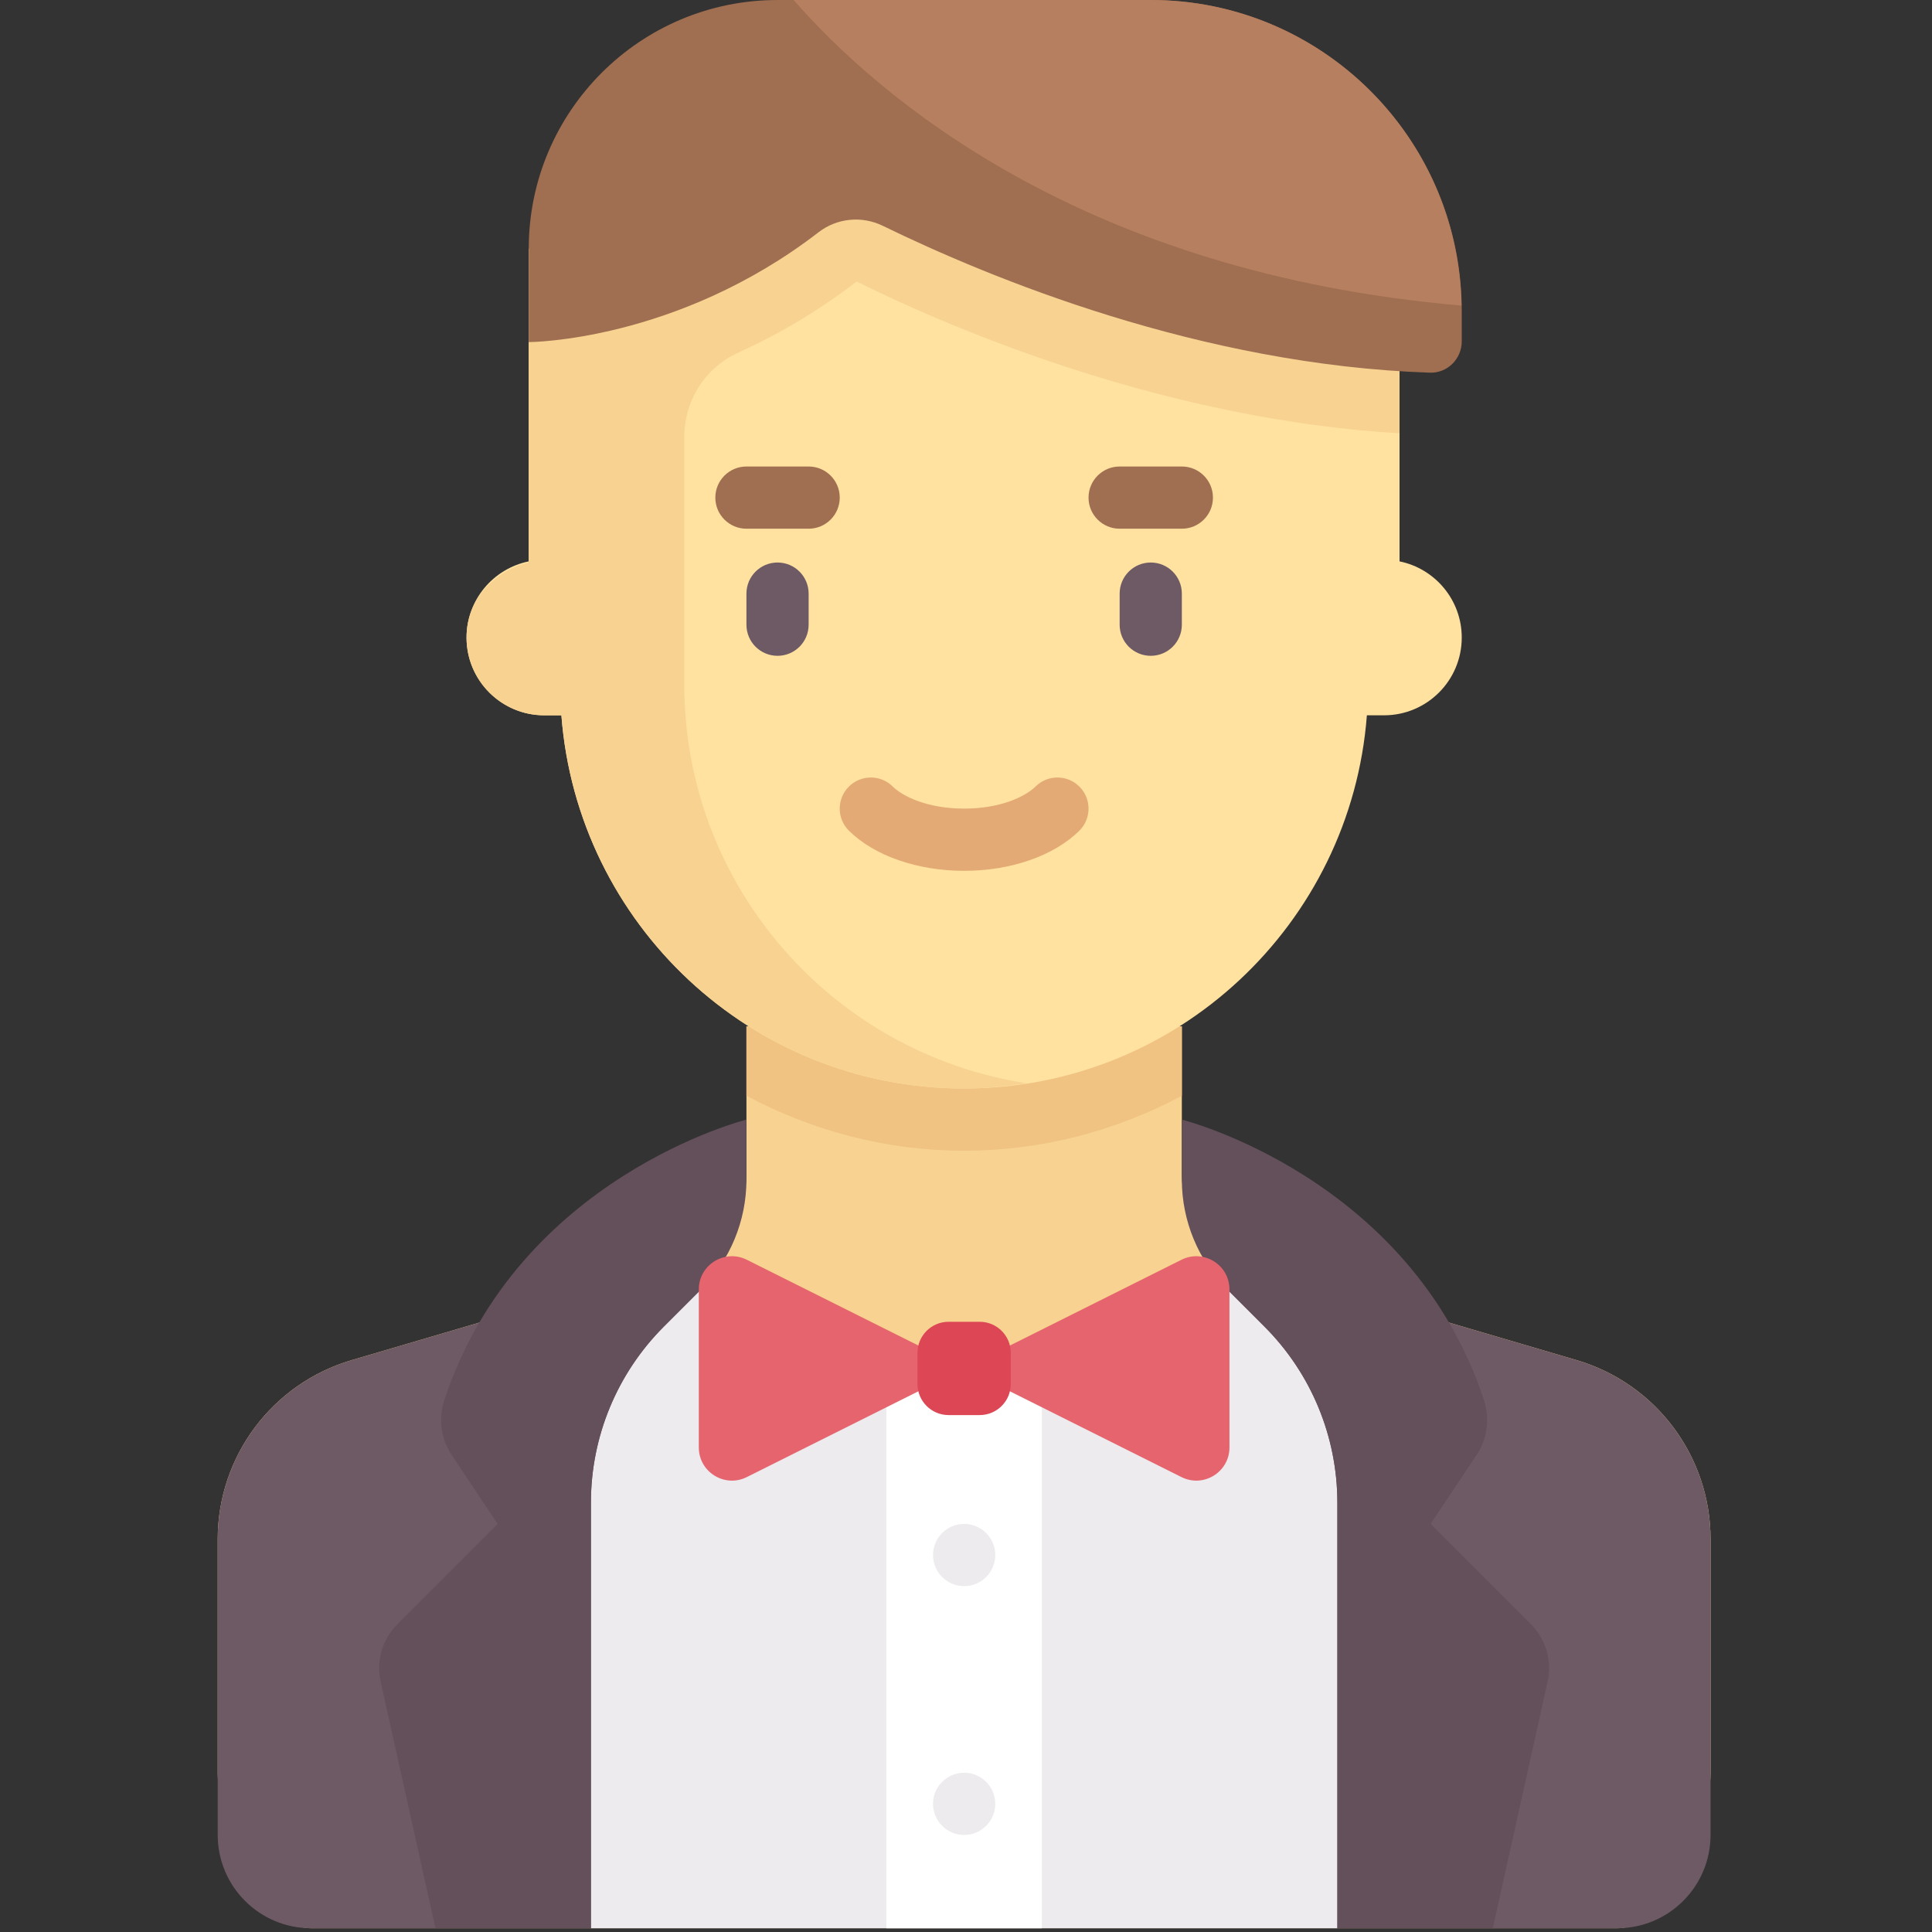 <svg width="513" height="513" viewBox="0 0 513 513" fill="none" xmlns="http://www.w3.org/2000/svg">
<rect x="0" y="0" width="513" height="513" fill="#333333" stroke="none"/>
<g clip-path="url(#clip0)">
<path d="M418.632 361.152L331.596 335.553C321.052 332.452 313.812 322.775 313.812 311.785V272.516H198.2V311.785C198.2 322.775 190.96 332.452 180.416 335.553L93.38 361.152C72.293 367.354 57.812 386.707 57.812 408.687V470.71C57.812 484.392 68.904 512 82.586 512H429.425C443.107 512 454.199 484.392 454.199 470.71V408.687C454.2 386.707 439.719 367.354 418.632 361.152Z" fill="#F7D291"/>
<path d="M418.632 361.152L331.596 335.553C330.124 335.12 339.919 339.256 338.586 338.581L256.001 363.355L173.424 338.581C172.092 339.256 181.886 335.12 180.414 335.553L93.378 361.152C72.291 367.354 57.81 386.707 57.81 408.687V487.226C57.81 500.908 68.902 512 82.584 512H429.423C443.105 512 454.197 500.908 454.197 487.226V408.687C454.2 386.707 439.719 367.354 418.632 361.152Z" fill="#6E5A64"/>
<path d="M335.753 352.263L325.906 342.416L256.006 363.355L186.106 342.416L176.259 352.263C163.869 364.652 156.909 381.456 156.909 398.978V512H355.103V398.978C355.102 381.456 348.142 364.652 335.753 352.263Z" fill="#EDEBED"/>
<path d="M276.646 363.36H235.356V512.01H276.646V363.36Z" fill="white"/>
<path d="M198.2 290.945C215.549 300.212 235.224 305.549 256.006 305.549C276.788 305.549 296.463 300.212 313.812 290.945V272.517H198.2V290.945Z" fill="#F0C382"/>
<path d="M371.619 149.061V66.065L222.974 41.29L140.393 66.064V149.061C130.97 150.974 123.877 159.302 123.877 169.29C123.877 180.692 133.12 189.935 144.522 189.935H149.068C153.298 245.354 199.503 289.032 256.006 289.032C312.509 289.032 358.714 245.354 362.944 189.935H367.49C378.892 189.935 388.135 180.692 388.135 169.29C388.134 159.302 381.042 150.975 371.619 149.061Z" fill="#FFE1A0"/>
<path d="M227.44 74.743C255.294 88.515 310.545 111.392 371.617 115.054V66.064L222.974 41.29L140.393 66.064V149.355C131.863 151.416 124.879 158.222 123.984 167.16C122.746 179.518 132.417 189.935 144.522 189.935H149.068C153.298 245.354 199.503 289.032 256.006 289.032C261.655 289.032 267.163 288.482 272.574 287.64C221.12 279.699 181.683 235.354 181.683 181.677V116.055C181.683 106.414 187.222 97.612 196.003 93.631C206.121 89.044 216.836 82.922 227.44 74.743Z" fill="#F7D291"/>
<path d="M206.457 174.137C201.892 174.137 198.199 170.439 198.199 165.879V157.621C198.199 153.061 201.893 149.363 206.457 149.363C211.021 149.363 214.715 153.061 214.715 157.621V165.879C214.716 170.44 211.022 174.137 206.457 174.137Z" fill="#6E5A64"/>
<path d="M305.554 174.137C300.989 174.137 297.296 170.439 297.296 165.879V157.621C297.296 153.061 300.99 149.363 305.554 149.363C310.119 149.363 313.812 153.061 313.812 157.621V165.879C313.812 170.44 310.119 174.137 305.554 174.137Z" fill="#6E5A64"/>
<path d="M214.716 140.387H198.2C193.635 140.387 189.942 136.689 189.942 132.129C189.942 127.569 193.636 123.871 198.2 123.871H214.716C219.281 123.871 222.974 127.569 222.974 132.129C222.974 136.69 219.28 140.387 214.716 140.387Z" fill="#A06E50"/>
<path d="M313.812 140.387H297.296C292.731 140.387 289.038 136.689 289.038 132.129C289.038 127.569 292.732 123.871 297.296 123.871H313.812C318.377 123.871 322.07 127.569 322.07 132.129C322.071 136.69 318.377 140.387 313.812 140.387Z" fill="#A06E50"/>
<path d="M115.619 512L101.07 446.528C99.845 441.016 101.521 435.259 105.514 431.266L132.135 404.645L119.887 386.273C117.004 381.948 116.386 376.518 118.027 371.585C137.718 312.41 198.199 297.29 198.199 297.29V313.219C198.199 324.17 193.849 334.672 186.105 342.416L176.258 352.263C163.868 364.652 156.908 381.456 156.908 398.978V512" fill="#64505A"/>
<path d="M256.006 231.226C243.619 231.226 232.183 227.25 225.433 220.589C222.183 217.387 222.151 212.158 225.352 208.912C228.554 205.662 233.796 205.63 237.029 208.831C239.779 211.545 246.4 214.71 256.005 214.71C265.61 214.71 272.231 211.545 274.981 208.831C278.215 205.629 283.457 205.662 286.658 208.912C289.86 212.158 289.827 217.388 286.577 220.589C279.828 227.25 268.392 231.226 256.006 231.226Z" fill="#E3AA75"/>
<path d="M388.134 82.581C388.134 36.973 351.162 0 305.554 0H206.457C169.971 0 140.392 29.578 140.392 66.065V90.839C140.392 90.839 179.618 90.77 217.354 61.665C222.25 57.889 228.848 57.247 234.405 59.957C262.877 73.844 318.874 96.947 379.695 98.956C384.321 99.109 388.135 95.292 388.135 90.663L388.134 82.581Z" fill="#A06E50"/>
<path d="M388.062 81.143C387.288 36.206 350.676 0 305.554 0H210.726C233.039 25.517 287.171 72.476 388.062 81.143Z" fill="#B67F5F"/>
<path d="M396.392 512L410.941 446.528C412.166 441.016 410.49 435.259 406.497 431.266L379.876 404.645L392.124 386.273C395.007 381.948 395.625 376.518 393.984 371.585C374.293 312.41 313.812 297.29 313.812 297.29V313.219C313.812 324.17 318.162 334.672 325.906 342.416L335.753 352.263C348.142 364.652 355.103 381.456 355.103 398.978V512" fill="#64505A"/>
<path d="M313.713 392.208L256.006 363.355L313.713 334.502C319.568 331.574 326.458 335.832 326.458 342.379V384.332C326.457 390.878 319.568 395.136 313.713 392.208Z" fill="#E6646E"/>
<path d="M198.298 392.208L256.005 363.355L198.298 334.502C192.443 331.574 185.553 335.832 185.553 342.379V384.332C185.554 390.878 192.444 395.136 198.298 392.208Z" fill="#E6646E"/>
<path d="M260.134 375.742H251.876C247.315 375.742 243.618 372.045 243.618 367.484V359.226C243.618 354.665 247.315 350.968 251.876 350.968H260.134C264.695 350.968 268.392 354.665 268.392 359.226V367.484C268.392 372.045 264.696 375.742 260.134 375.742Z" fill="#DC4655"/>
<path d="M256.006 421.158C260.567 421.158 264.264 417.461 264.264 412.9C264.264 408.339 260.567 404.642 256.006 404.642C251.445 404.642 247.748 408.339 247.748 412.9C247.748 417.461 251.445 421.158 256.006 421.158Z" fill="#EDEBED"/>
<path d="M256.006 487.228C260.567 487.228 264.264 483.531 264.264 478.97C264.264 474.409 260.567 470.712 256.006 470.712C251.445 470.712 247.748 474.409 247.748 478.97C247.748 483.531 251.445 487.228 256.006 487.228Z" fill="#EDEBED"/>
</g>
<defs>
<clipPath id="clip0">
<rect width="512.01" height="512.01" fill="white" transform="translate(-0.001)"/>
</clipPath>
</defs>
</svg>
